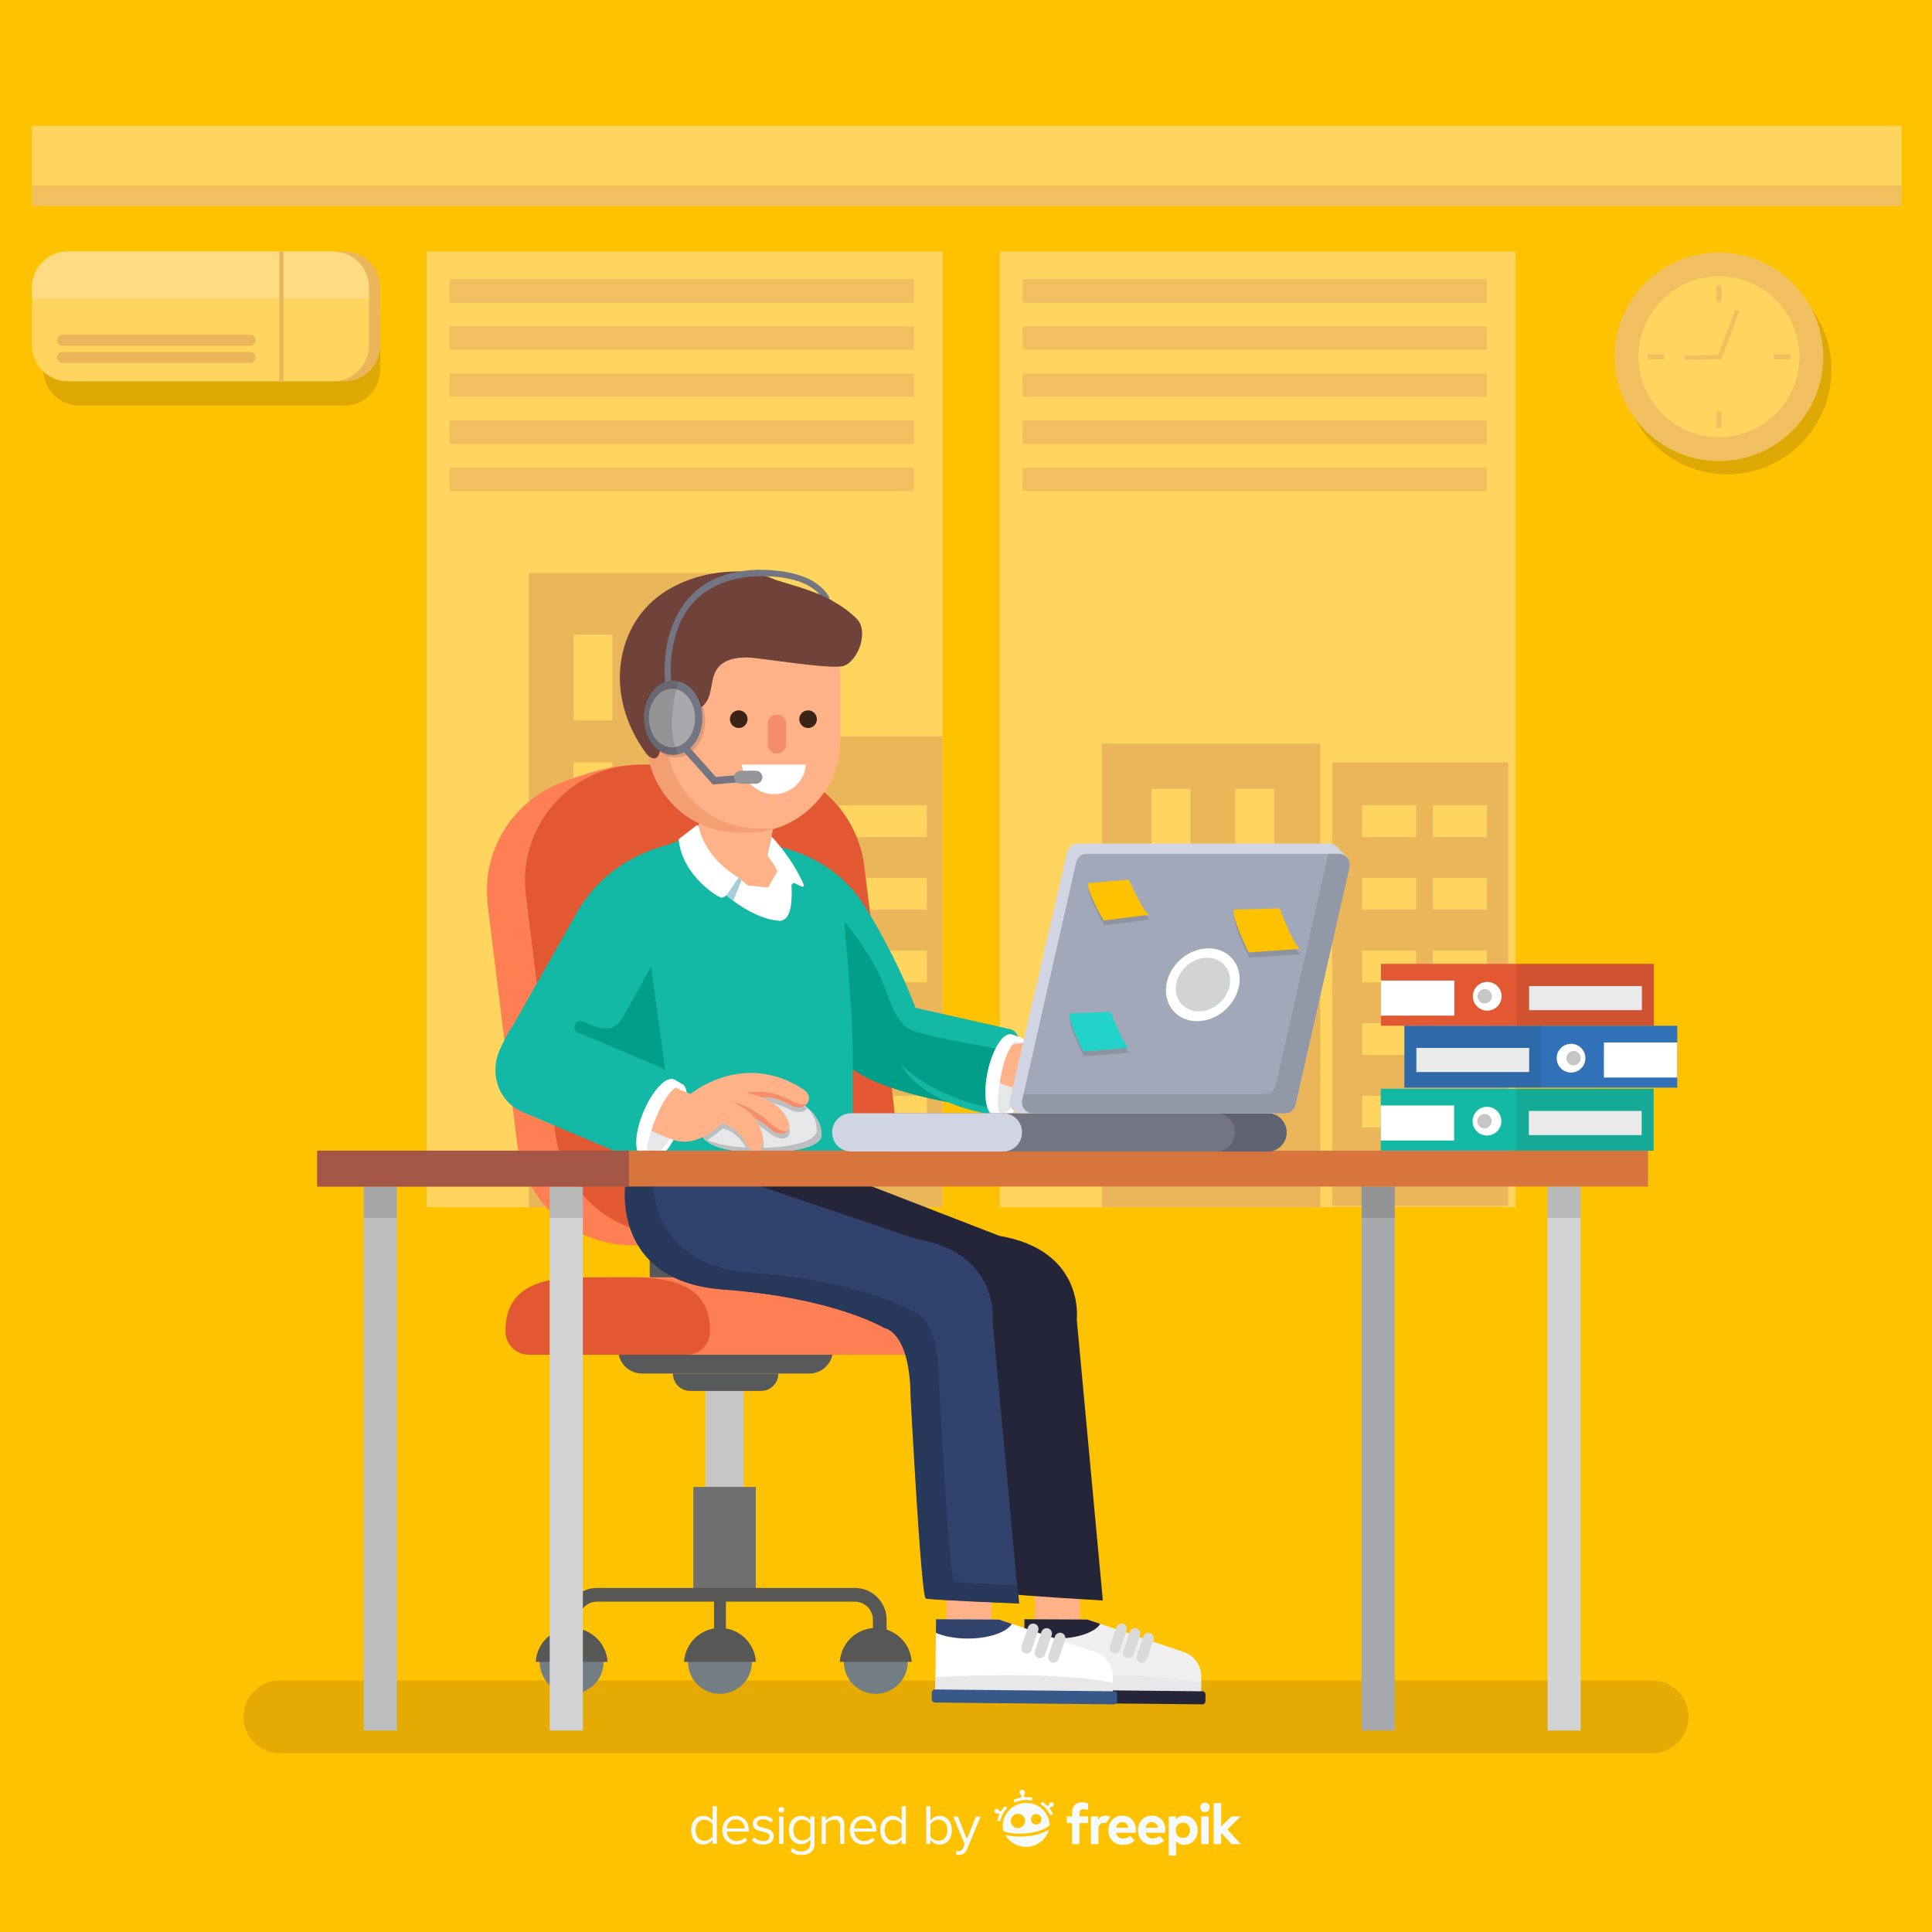 <?xml version="1.0" encoding="utf-8"?>
<!-- Generator: Adobe Illustrator 27.5.0, SVG Export Plug-In . SVG Version: 6.00 Build 0)  -->
<svg version="1.1" xmlns="http://www.w3.org/2000/svg" xmlns:xlink="http://www.w3.org/1999/xlink" x="0px" y="0px"
	 viewBox="0 0 500 500" style="enable-background:new 0 0 500 500;" xml:space="preserve">
<g id="BACKGROUND">
	<rect style="fill:#FFC200;" width="500" height="500"/>
	<g>
		<g>
			<path style="opacity:0.15;fill-rule:evenodd;clip-rule:evenodd;fill:#231F20;" d="M446.995,122.763
				c14.87,0,26.997-12.127,26.997-26.997c0-14.869-12.127-26.997-26.997-26.997c-14.869,0-26.998,12.128-26.998,26.997
				C419.997,110.636,432.126,122.763,446.995,122.763z"/>
			<path style="fill-rule:evenodd;clip-rule:evenodd;fill:#EFBF60;" d="M444.864,119.33c14.869,0,26.996-12.127,26.996-26.997
				c0-14.869-12.127-26.997-26.996-26.997c-14.87,0-26.998,12.128-26.998,26.997C417.866,107.203,429.994,119.33,444.864,119.33z"/>
			<path style="fill-rule:evenodd;clip-rule:evenodd;fill:#FFD55F;" d="M444.864,113.15c11.464,0,20.815-9.351,20.815-20.816
				c0-11.464-9.351-20.816-20.815-20.816c-11.465,0-20.816,9.351-20.816,20.816C424.048,103.799,433.399,113.15,444.864,113.15z"/>
			<g>
				<rect x="444.208" y="73.841" style="fill-rule:evenodd;clip-rule:evenodd;fill:#EFBF60;" width="1.311" height="4.337"/>
				<rect x="444.208" y="106.488" style="fill-rule:evenodd;clip-rule:evenodd;fill:#EFBF60;" width="1.311" height="4.337"/>
			</g>
			<g>
				<rect x="459.019" y="91.679" style="fill-rule:evenodd;clip-rule:evenodd;fill:#EFBF60;" width="4.337" height="1.311"/>
				<rect x="426.371" y="91.679" style="fill-rule:evenodd;clip-rule:evenodd;fill:#EFBF60;" width="4.337" height="1.311"/>
			</g>
			
				<rect x="440.87" y="85.961" transform="matrix(0.35 -0.937 0.937 0.35 209.713 475.251)" style="fill-rule:evenodd;clip-rule:evenodd;fill:#EFBF60;" width="12.825" height="1.127"/>
			
				<rect x="435.818" y="91.746" transform="matrix(1 -0.023 0.023 1 -2.037 10.323)" style="fill-rule:evenodd;clip-rule:evenodd;fill:#EFBF60;" width="9.689" height="1.125"/>
		</g>
		<rect x="8.271" y="32.528" style="fill-rule:evenodd;clip-rule:evenodd;fill:#FFD55F;" width="483.872" height="15.563"/>
		<rect x="8.271" y="48.09" style="fill-rule:evenodd;clip-rule:evenodd;fill:#EFBF60;" width="483.872" height="5.252"/>
		<g>
			<path style="opacity:0.15;fill-rule:evenodd;clip-rule:evenodd;fill:#231F20;" d="M89.131,71.38H20.518
				c-5.111,0-9.292,4.181-9.292,9.291V95.68c0,5.111,4.181,9.291,9.292,9.291h68.612c5.111,0,9.291-4.18,9.291-9.291V80.671
				C98.422,75.561,94.242,71.38,89.131,71.38z"/>
			<path style="fill-rule:evenodd;clip-rule:evenodd;fill:#EAB659;" d="M89.131,65.084H20.518c-5.111,0-9.292,4.18-9.292,9.291
				v15.009c0,5.111,4.181,9.291,9.292,9.291h68.612c5.111,0,9.291-4.18,9.291-9.291V74.376
				C98.422,69.265,94.242,65.084,89.131,65.084z"/>
			<path style="fill-rule:evenodd;clip-rule:evenodd;fill:#FFD55F;" d="M86.174,65.084H17.562c-5.111,0-9.291,4.18-9.291,9.291
				v15.009c0,5.111,4.18,9.291,9.291,9.291h68.613c5.111,0,9.291-4.18,9.291-9.291V74.376
				C95.466,69.265,91.286,65.084,86.174,65.084z"/>
			<path style="fill-rule:evenodd;clip-rule:evenodd;fill:#FFDC83;" d="M86.174,65.084H17.562c-5.111,0-9.291,4.18-9.291,9.291
				v2.847h87.195v-2.847C95.466,69.265,91.286,65.084,86.174,65.084z"/>
			<rect x="72.288" y="65.084" style="fill-rule:evenodd;clip-rule:evenodd;fill:#EAB659;" width="1.07" height="33.591"/>
			<path style="fill-rule:evenodd;clip-rule:evenodd;fill:#EAB659;" d="M64.719,91.082H16.173c-0.786,0-1.428,0.643-1.428,1.427l0,0
				c0,0.786,0.643,1.429,1.428,1.429h48.546c0.785,0,1.427-0.643,1.427-1.429l0,0C66.146,91.725,65.504,91.082,64.719,91.082
				L64.719,91.082z M64.719,86.62H16.173c-0.786,0-1.428,0.642-1.428,1.427l0,0c0,0.786,0.643,1.428,1.428,1.428h48.546
				c0.785,0,1.427-0.642,1.427-1.428l0,0C66.146,87.262,65.504,86.62,64.719,86.62z"/>
		</g>
		<rect x="110.43" y="65.084" style="fill-rule:evenodd;clip-rule:evenodd;fill:#FFD55F;" width="133.485" height="247.327"/>
		<rect x="116.344" y="72.254" style="fill-rule:evenodd;clip-rule:evenodd;fill:#EFBF60;" width="120.168" height="6.084"/>
		<rect x="116.344" y="84.448" style="fill-rule:evenodd;clip-rule:evenodd;fill:#EFBF60;" width="120.168" height="6.084"/>
		<rect x="116.344" y="96.643" style="fill-rule:evenodd;clip-rule:evenodd;fill:#EFBF60;" width="120.168" height="6.084"/>
		<rect x="116.344" y="108.838" style="fill-rule:evenodd;clip-rule:evenodd;fill:#EFBF60;" width="120.168" height="6.084"/>
		<rect x="116.344" y="121.032" style="fill-rule:evenodd;clip-rule:evenodd;fill:#EFBF60;" width="120.168" height="6.084"/>
		<rect x="136.856" y="148.322" style="fill-rule:evenodd;clip-rule:evenodd;fill:#EAB659;" width="56.517" height="164.089"/>
		<rect x="196.454" y="190.59" style="fill-rule:evenodd;clip-rule:evenodd;fill:#EAB659;" width="47.461" height="121.821"/>
		<rect x="148.431" y="164.212" style="fill-rule:evenodd;clip-rule:evenodd;fill:#FFD55F;" width="10.066" height="22.23"/>
		<rect x="170.147" y="164.212" style="fill-rule:evenodd;clip-rule:evenodd;fill:#FFD55F;" width="10.066" height="22.23"/>
		<rect x="148.431" y="197.297" style="fill-rule:evenodd;clip-rule:evenodd;fill:#FFD55F;" width="10.066" height="22.23"/>
		<rect x="170.147" y="197.297" style="fill-rule:evenodd;clip-rule:evenodd;fill:#FFD55F;" width="10.066" height="22.23"/>
		<rect x="148.431" y="230.367" style="fill-rule:evenodd;clip-rule:evenodd;fill:#FFD55F;" width="10.066" height="22.23"/>
		<rect x="170.147" y="230.367" style="fill-rule:evenodd;clip-rule:evenodd;fill:#FFD55F;" width="10.066" height="22.23"/>
		<rect x="148.431" y="263.436" style="fill-rule:evenodd;clip-rule:evenodd;fill:#FFD55F;" width="10.066" height="22.23"/>
		<rect x="170.147" y="263.436" style="fill-rule:evenodd;clip-rule:evenodd;fill:#FFD55F;" width="10.066" height="22.23"/>
		<rect x="204.216" y="208.412" style="fill-rule:evenodd;clip-rule:evenodd;fill:#FFD55F;" width="35.652" height="8.229"/>
		<rect x="204.216" y="227.206" style="fill-rule:evenodd;clip-rule:evenodd;fill:#FFD55F;" width="35.652" height="8.229"/>
		<rect x="204.216" y="246" style="fill-rule:evenodd;clip-rule:evenodd;fill:#FFD55F;" width="35.652" height="8.229"/>
		<rect x="204.216" y="264.793" style="fill-rule:evenodd;clip-rule:evenodd;fill:#FFD55F;" width="35.652" height="8.229"/>
		<rect x="204.216" y="283.587" style="fill-rule:evenodd;clip-rule:evenodd;fill:#FFD55F;" width="35.652" height="8.229"/>
		<rect x="258.747" y="65.084" style="fill-rule:evenodd;clip-rule:evenodd;fill:#FFD55F;" width="133.485" height="247.327"/>
		<rect x="264.661" y="72.254" style="fill-rule:evenodd;clip-rule:evenodd;fill:#EFBF60;" width="120.168" height="6.084"/>
		<rect x="264.661" y="84.448" style="fill-rule:evenodd;clip-rule:evenodd;fill:#EFBF60;" width="120.168" height="6.084"/>
		<rect x="264.661" y="96.643" style="fill-rule:evenodd;clip-rule:evenodd;fill:#EFBF60;" width="120.168" height="6.084"/>
		<rect x="264.661" y="108.838" style="fill-rule:evenodd;clip-rule:evenodd;fill:#EFBF60;" width="120.168" height="6.084"/>
		<rect x="264.661" y="121.032" style="fill-rule:evenodd;clip-rule:evenodd;fill:#EFBF60;" width="120.168" height="6.084"/>
		<rect x="285.172" y="192.445" style="fill-rule:evenodd;clip-rule:evenodd;fill:#EAB659;" width="56.517" height="119.966"/>
		<rect x="344.771" y="197.297" style="fill-rule:evenodd;clip-rule:evenodd;fill:#EAB659;" width="45.54" height="114.799"/>
		<rect x="296.747" y="164.212" style="fill-rule:evenodd;clip-rule:evenodd;fill:#FFD55F;" width="10.066" height="22.23"/>
		<rect x="318.463" y="164.212" style="fill-rule:evenodd;clip-rule:evenodd;fill:#FFD55F;" width="10.066" height="22.23"/>
		<rect x="298.006" y="204.168" style="fill-rule:evenodd;clip-rule:evenodd;fill:#FFD55F;" width="10.066" height="22.23"/>
		<rect x="319.722" y="204.168" style="fill-rule:evenodd;clip-rule:evenodd;fill:#FFD55F;" width="10.066" height="22.23"/>
		<rect x="298.006" y="237.238" style="fill-rule:evenodd;clip-rule:evenodd;fill:#FFD55F;" width="10.066" height="22.23"/>
		<rect x="319.722" y="237.238" style="fill-rule:evenodd;clip-rule:evenodd;fill:#FFD55F;" width="10.066" height="22.23"/>
		<rect x="298.006" y="270.307" style="fill-rule:evenodd;clip-rule:evenodd;fill:#FFD55F;" width="10.066" height="22.23"/>
		<rect x="319.722" y="270.307" style="fill-rule:evenodd;clip-rule:evenodd;fill:#FFD55F;" width="10.066" height="22.23"/>
		<rect x="352.532" y="208.412" style="fill-rule:evenodd;clip-rule:evenodd;fill:#FFD55F;" width="14.005" height="8.229"/>
		<rect x="352.532" y="227.206" style="fill-rule:evenodd;clip-rule:evenodd;fill:#FFD55F;" width="14.005" height="8.229"/>
		<rect x="352.532" y="246" style="fill-rule:evenodd;clip-rule:evenodd;fill:#FFD55F;" width="14.005" height="8.229"/>
		<rect x="352.532" y="264.793" style="fill-rule:evenodd;clip-rule:evenodd;fill:#FFD55F;" width="14.005" height="8.229"/>
		<rect x="352.532" y="283.587" style="fill-rule:evenodd;clip-rule:evenodd;fill:#FFD55F;" width="14.005" height="8.229"/>
		<rect x="370.824" y="208.412" style="fill-rule:evenodd;clip-rule:evenodd;fill:#FFD55F;" width="14.005" height="8.229"/>
		<rect x="370.824" y="227.206" style="fill-rule:evenodd;clip-rule:evenodd;fill:#FFD55F;" width="14.005" height="8.229"/>
		<rect x="370.824" y="246" style="fill-rule:evenodd;clip-rule:evenodd;fill:#FFD55F;" width="14.005" height="8.229"/>
		<rect x="370.824" y="264.793" style="fill-rule:evenodd;clip-rule:evenodd;fill:#FFD55F;" width="14.005" height="8.229"/>
		<rect x="370.824" y="283.587" style="fill-rule:evenodd;clip-rule:evenodd;fill:#FFD55F;" width="14.005" height="8.229"/>
	</g>
</g>
<g id="OBJECT">
	<path style="fill:#E5AA03;" d="M427.577,453.75H72.423c-5.183,0-9.423-4.24-9.423-9.423l0,0c0-5.183,4.24-9.423,9.423-9.423
		h355.154c5.183,0,9.423,4.241,9.423,9.423l0,0C437,449.51,432.76,453.75,427.577,453.75z"/>
	<g>
		<path style="fill:#58595B;" d="M179.021,340.582L179.021,340.582c-5.981,0-10.875-4.894-10.875-10.875v-12.709
			c0-5.981,4.894-10.875,10.875-10.875l0,0c5.981,0,10.875,4.894,10.875,10.875v12.709
			C189.896,335.688,185.003,340.582,179.021,340.582z"/>
		<g>
			<rect x="182.558" y="357.65" style="fill:#C6C6C6;" width="9.921" height="35.641"/>
			<rect x="179.438" y="384.815" style="fill:#706F6F;" width="16.162" height="29.565"/>
			<g>
				<path style="fill:#575756;" d="M229.454,424.815h-3.548v-5.636c0-2.576-2.096-4.672-4.671-4.672h-66.736
					c-2.575,0-4.671,2.096-4.671,4.672v5.636h-3.548v-5.636c0-4.532,3.688-8.22,8.219-8.22h66.736c4.532,0,8.219,3.688,8.219,8.22
					V424.815z"/>
			</g>
			<g>
				<circle style="fill:#727E84;" cx="147.939" cy="430.087" r="8.273"/>
				<path style="fill:#575756;" d="M157.231,430.087c-0.286-4.89-4.33-8.771-9.292-8.771c-4.962,0-9.006,3.881-9.292,8.771H157.231z
					"/>
			</g>
			<g>
				<circle style="fill:#727E84;" cx="226.648" cy="430.087" r="8.273"/>
				<path style="fill:#575756;" d="M235.94,430.087c-0.286-4.89-4.33-8.771-9.292-8.771c-4.962,0-9.006,3.881-9.292,8.771H235.94z"
					/>
			</g>
			<g>
				<circle style="fill:#727E84;" cx="186.33" cy="430.087" r="8.273"/>
				<path style="fill:#575756;" d="M195.621,430.087c-0.286-4.89-4.33-8.771-9.292-8.771c-4.962,0-9.006,3.881-9.292,8.771H195.621z
					"/>
			</g>
			<rect x="184.792" y="412.409" style="fill:#575756;" width="3.074" height="12.406"/>
		</g>
		<path style="fill:#58595B;" d="M178.607,359.968l18.361,0c2.463,0,4.46-1.997,4.46-4.46v-0.045l-27.281,0v0.045
			C174.147,357.971,176.144,359.968,178.607,359.968z"/>
		<path style="fill:#58595B;" d="M166.114,355.463l43.347,0c3.373,0,6.107-2.734,6.107-6.108v-0.062h-55.562v0.062
			C160.006,352.729,162.741,355.463,166.114,355.463z"/>
		<path style="fill:#FF7F55;" d="M144.634,350.6l117.855,0c3.306,0,5.987-2.68,5.987-5.987v-0.268
			c0-11.333-9.187-13.782-20.52-13.782l-88.788,0c-11.333,0-20.52,2.449-20.52,13.782l19.591,0.268
			C158.238,347.92,141.327,350.6,144.634,350.6z"/>
		<path style="fill:#E25833;" d="M136.821,350.6h40.922c3.306,0,5.987-2.68,5.987-5.987v-0.268c0-11.333-9.187-13.782-20.52-13.782
			h-11.856c-11.333,0-20.52,2.449-20.52,13.782v0.268C130.834,347.92,133.515,350.6,136.821,350.6z"/>
		<g>
			<path style="fill:#FF7F55;" d="M221.416,288.567l-7.622-61.66c-1.86-15.047-14.644-26.348-29.806-26.348l-22.657-2.335
				c-3.931,0-12.976,3.085-16.395,4.443c-12.279,4.877-20.449,17.599-18.717,31.609l6.713,54.309"/>
			<path style="fill:#FF7F55;" d="M132.932,288.585l0.909,7.351c1.86,15.047,14.644,26.348,29.806,26.348h27.964
				c18.048,0,32.02-15.805,29.806-33.717"/>
			<path style="fill:#E25833;" d="M225.778,307.242c-0.546,0.749-1.126,1.473-1.738,2.171c-5.469,6.213-13.501,10.188-22.542,10.188
				h-27.965c-13.868,0-25.738-9.449-29.086-22.578c-0.316-1.228-0.555-2.487-0.714-3.771l-0.892-7.176l-6.738-54.483
				c-1.473-11.936,4.235-22.93,13.547-28.944c4.669-3.012,10.239-4.771,16.263-4.771h27.96c15.167,0,27.95,11.299,29.81,26.35
				l0.499,4.062l7.12,57.597c0.01,0.061,0.02,0.127,0.025,0.188C232.25,293.935,230.059,301.376,225.778,307.242z"/>
		</g>
	</g>
	<g>
		<g>
			<path style="fill:#FFB287;" d="M273.498,430.068L273.498,430.068c-3.198-0.032-5.788-2.675-5.755-5.873l0.13-12.856
				c0.032-3.198,2.675-5.788,5.873-5.755l0,0c3.198,0.032,5.788,2.675,5.755,5.873l-0.13,12.856
				C279.339,427.51,276.696,430.1,273.498,430.068z"/>
			<path style="fill:#EFEFEF;" d="M265.111,419.04l-0.2,19.801l45.917,0.463l0.054-5.386c0.029-2.888-1.804-5.467-4.541-6.389
				l-24.98-8.415L265.111,419.04z"/>
			<path style="fill:#DADADA;" d="M288.1,427.867L288.1,427.867c-0.724-0.247-1.115-1.042-0.868-1.766l1.7-4.986
				c0.247-0.724,1.042-1.115,1.766-0.868l0,0c0.724,0.247,1.115,1.042,0.868,1.766l-1.7,4.986
				C289.619,427.724,288.824,428.114,288.1,427.867z"/>
			<path style="fill:#DADADA;" d="M291.581,429.054L291.581,429.054c-0.724-0.247-1.115-1.042-0.868-1.766l1.7-4.986
				c0.247-0.724,1.042-1.115,1.766-0.868l0,0c0.724,0.247,1.115,1.042,0.868,1.766l-1.7,4.986
				C293.1,428.91,292.305,429.301,291.581,429.054z"/>
			<path style="fill:#DADADA;" d="M295.061,430.241L295.061,430.241c-0.724-0.247-1.115-1.042-0.868-1.766l1.7-4.986
				c0.247-0.724,1.042-1.115,1.766-0.868l0,0c0.724,0.247,1.115,1.042,0.868,1.766l-1.7,4.986
				C296.58,430.098,295.785,430.488,295.061,430.241z"/>
			<path style="fill:#E8E8E8;" d="M310.866,435.469l-0.043,3.84l-45.922-0.466l0.054-4.806
				C277.561,433.375,298.184,432.93,310.866,435.469z"/>
			<path style="fill:#252539;" d="M311.14,441.083l-46.326-0.467c-0.448-0.004-0.811-0.375-0.806-0.823l0.018-1.75
				c0.005-0.448,0.375-0.811,0.823-0.806l46.326,0.467c0.448,0.005,0.811,0.375,0.806,0.823l-0.018,1.75
				C311.959,440.725,311.588,441.088,311.14,441.083z"/>
			<path style="fill:#252539;" d="M284.737,420.259c-1.356,2.191-5.945,3.797-11.391,3.797c-3.233,0-6.151-0.564-8.267-1.475
				l0.033-3.537l16.251,0.076L284.737,420.259z"/>
		</g>
		<g>
			<path style="fill:#FFB287;" d="M250.627,430.068L250.627,430.068c-3.198-0.032-5.788-2.675-5.756-5.873l0.13-12.856
				c0.032-3.198,2.675-5.788,5.873-5.755l0,0c3.198,0.032,5.788,2.675,5.755,5.873l-0.13,12.856
				C256.467,427.51,253.825,430.1,250.627,430.068z"/>
			<path style="fill:#FFFFFF;" d="M242.24,419.04l-0.2,19.801l45.917,0.463l0.054-5.386c0.029-2.888-1.804-5.467-4.541-6.389
				l-24.98-8.415L242.24,419.04z"/>
			<path style="fill:#DADADA;" d="M265.228,427.867L265.228,427.867c-0.724-0.247-1.115-1.042-0.868-1.766l1.7-4.986
				c0.247-0.724,1.042-1.115,1.766-0.868l0,0c0.724,0.247,1.115,1.042,0.868,1.766l-1.7,4.986
				C266.747,427.724,265.953,428.114,265.228,427.867z"/>
			<path style="fill:#DADADA;" d="M268.709,429.054L268.709,429.054c-0.724-0.247-1.115-1.042-0.868-1.766l1.7-4.986
				c0.247-0.724,1.042-1.115,1.766-0.868l0,0c0.724,0.247,1.115,1.042,0.868,1.766l-1.7,4.986
				C270.228,428.91,269.433,429.301,268.709,429.054z"/>
			<path style="fill:#DADADA;" d="M272.189,430.241L272.189,430.241c-0.724-0.247-1.115-1.042-0.868-1.766l1.7-4.986
				c0.247-0.724,1.042-1.115,1.766-0.868l0,0c0.724,0.247,1.115,1.042,0.868,1.766l-1.7,4.986
				C273.709,430.098,272.914,430.488,272.189,430.241z"/>
			<path style="fill:#E8E8E8;" d="M287.994,435.469l-0.043,3.84l-45.922-0.466l0.054-4.806
				C254.689,433.375,275.312,432.93,287.994,435.469z"/>
			<path style="fill:#375888;" d="M288.269,441.083l-46.326-0.467c-0.448-0.004-0.811-0.375-0.806-0.823l0.018-1.75
				c0.005-0.448,0.375-0.811,0.823-0.806l46.326,0.467c0.448,0.005,0.811,0.375,0.806,0.823l-0.018,1.75
				C289.087,440.725,288.717,441.088,288.269,441.083z"/>
			<path style="fill:#31436C;" d="M261.866,420.259c-1.356,2.191-5.945,3.797-11.391,3.797c-3.233,0-6.151-0.564-8.267-1.475
				l0.033-3.537l16.251,0.076L261.866,420.259z"/>
		</g>
		<path style="fill:#252539;" d="M202.734,321.316H179.52c-9.622,0-17.495-7.873-17.495-17.495v-12.968
			c0-9.622,7.873-17.495,17.495-17.495h23.214c9.622,0,17.495,7.873,17.495,17.495v12.968
			C220.229,313.443,212.357,321.316,202.734,321.316z"/>
		<path style="fill:#252539;" d="M183.582,305.673c0,0-3.752,25.147,25.215,27.281s41.724,9.956,41.724,9.956
			s6.748,0.736,6.893,17.787c0,0,2.806,51.406,3.999,51.792c1.193,0.386,24.001,1.724,24.001,1.724l-6.748-72.732
			c0,0,2.228-17.864-20.012-21.641l-38.124-14.769L183.582,305.673z"/>
		<path style="fill:#13B9A4;" d="M195.388,217.804c2.267,1.024,18.965,1.209,28.775,17.278c9.81,16.069,13.706,28.374,13.706,28.374
			l-10.839,16.579c0,0-7.876-1.426-21.83-29.407l-8.462-30.838"/>
		<path style="fill:#019F8A;" d="M212.335,231.888c0,0,16.415,15.355,18.121,29.705c0.212,1.786,0.551,2.836,1.433,4.404
			c6.992,12.433,25.341,4.244,25.341,4.244l-1.194,16.478c0,0-18.176-1.428-31.319-7.606c-13.143-6.177-12.328-19.766-14.125-27.796
			C208.794,243.287,212.335,231.888,212.335,231.888z"/>
		<path style="fill:#13B9A4;" d="M220.707,273.739v31.338l-58.96,1.178l0.04-7.317l0.02-4.147l-0.086-1.047l-1.861-22.231
			l-0.506-6.013l-2.043-24.446c0-6.089,4.253-13.381,9.654-18.281c1.997-1.81,4.147-3.292,6.301-4.268
			c1.8-0.819,3.605-1.279,5.32-1.279l0.794,0.081l9.391,0.976l1.33,0.137l10.21,1.062c5.249,1.077,17.386,7.763,18.155,17.462
			l0.293,5.624c0,0,0.509,3.628,0.973,10.946C220.395,263.932,220.56,263.436,220.707,273.739z"/>
		<path style="fill:#13B9A4;" d="M262.948,281.446c-1.502,5.178-3.711,7.593-6.502,6.961c0,0-26.542-3.556-25.225-22.091
			c0.105-1.48-0.566-2.948,0.197-4.228c0.784-1.31,0.329-2.447,3.479-1.734l26.564,6.003
			C264.966,267.15,264.84,274.943,262.948,281.446z"/>
		<path style="fill:#019F8A;" d="M262.948,277.808c-1.502,5.178-4.121,9.543-6.913,8.91c0,0-31.055-5.837-28.695-27.582
			c0,0,1.136-5.024,1.884-2.885c2.75,7.87,4.52,9.872,8.523,10.967c5.74,1.571,10.114,2.276,19.006,4.004
			C260.1,271.872,262.7,275.881,262.948,277.808z"/>
		<path style="fill:#FFFFFF;" d="M257.924,277.663c-1.32,5.777-0.699,11.021,1.386,11.712c2.085,0.691,4.845-3.433,6.165-9.21
			c1.32-5.778,0.7-11.021-1.385-11.712C262.004,267.761,259.244,271.885,257.924,277.663z"/>
		<path style="fill:#E6E7E8;" d="M257.9,277.727c-1.156,5.062-0.613,9.656,1.214,10.261c1.827,0.605,4.245-3.007,5.401-8.069
			c1.156-5.062,0.613-9.656-1.214-10.262C261.474,269.053,259.056,272.665,257.9,277.727z"/>
		<path style="fill:#F58D6C;" d="M261.193,274.778c0,0-0.458,6.056,6.388,3.238c4.203,1.116,5.571,1.698,10.255-0.576
			c4.627,0.615,8.964,2.089,9.864,3.79c1.641,3.1,4.982,0.906,3.749-1.648c-1.233-2.554-4.076-6.471-14.067-7.733
			C267.391,270.586,261.193,274.778,261.193,274.778z"/>
		<path style="fill:#FFB287;" d="M289.134,271.6c-2.378-2.139-5.48-2.471-8.609-1.927c-0.803-0.662-2.696-1.396-3.825-1.57
			c-1.752-0.27-8.158,1.205-8.158,1.205s-7.827,0.96-9.403,1.904c-1.576,0.943-2.397,2.782-2.156,6.314
			c0.329,4.815,8.358,2.741,12.304,7.951c3.946,5.21,7.723-1.717,2.022-6.796c-4.45-3.964,2.698-4.575,4.178-5.103
			c0.168-0.06,3.369,1.325,5.145,3.714c3.147,4.232,5.858,3.082,6.432,1.833c0.605-1.317,0.016-2.429-1.208-4.062
			c0.816,0.401,1.42,0.946,1.742,1.572C289.361,280.062,296.644,278.356,289.134,271.6z"/>
		<path style="fill:#F49656;" d="M280.525,269.673c0,0,0.143,0.095,0.385,0.273c0.238,0.182,0.589,0.43,0.984,0.759
			c0.397,0.327,0.861,0.708,1.338,1.14c0.479,0.429,0.971,0.909,1.453,1.399c0.472,0.5,0.937,1.008,1.337,1.516
			c0.201,0.253,0.394,0.499,0.556,0.749c0.168,0.245,0.327,0.475,0.452,0.704c0.134,0.222,0.251,0.429,0.326,0.629
			c0.077,0.197,0.171,0.355,0.199,0.507c0.073,0.292,0.115,0.459,0.115,0.459s-0.067-0.157-0.185-0.432
			c-0.044-0.141-0.159-0.288-0.257-0.468c-0.097-0.181-0.238-0.368-0.382-0.577c-0.283-0.42-0.672-0.872-1.086-1.353
			c-0.2-0.246-0.437-0.478-0.656-0.729c-0.223-0.249-0.464-0.489-0.697-0.737c-0.471-0.491-0.954-0.971-1.408-1.421
			c-0.457-0.448-0.883-0.866-1.249-1.224C281.015,270.151,280.525,269.673,280.525,269.673z"/>
		<path style="fill:#FFFFFF;" d="M261.862,267.714l0.94,0.311l0.556,0.184l0.703,0.364c-0.028,0.006,0.028-0.008,0,0
			c-1.914,0.536-3.936,4.324-4.925,9.316c-1.191,6.006-1.437,10.935,0.648,11.626l-2.701-0.879
			c-2.085-0.691-2.705-5.935-1.385-11.712C257.016,271.147,259.777,267.023,261.862,267.714z"/>
		<path style="fill:#019F8A;" d="M172.665,280.657l-4.547-33.353l-13.214,43.114l6.889,5.544c1.929,0.82,3.965,1.056,5.924,0.794
			l1.638,0.907c0.025,0.016,0.046,0.04,0.072,0.054c0.058,0.033,0.118,0.061,0.179,0.085l0.259,0.143L172.665,280.657z"/>
		<path style="fill:#13B9A4;" d="M191.341,216.721l-1.598,0.971l-0.971,0.592l-7.09,4.319c1.8,0.88,0.228,2.604-1.826,4.561
			c-1.658,1.578-4.052,9.849-4.816,11.412l-16.267,29.162l-1.735,2.577l2.822,1.199l10.033,4.263
			c5.942,2.523,8.627,9.588,5.998,15.778l-0.096,0.228c-2.407,5.669-8.44,8.642-14.008,7.156c-0.506-0.132-1.011-0.303-1.512-0.516
			l-25.068-10.65c-5.942-2.523-8.622-9.583-5.993-15.778l0.096-0.222c0.597-1.406,2.523-5.431,3.504-6.478l16.683-29.462
			c3.312-5.593,7.525-9.593,12.101-12.43c3.737-2.326,7.722-3.874,11.667-4.895c2.063-0.531,4.116-0.92,6.114-1.199
			c3.53-0.49,6.893-0.632,9.871-0.617C189.975,216.691,190.668,216.706,191.341,216.721z"/>
		<path style="fill:#FFFFFF;" d="M168.776,288.417c-2.393,5.422-2.78,10.688-0.864,11.762c1.916,1.074,5.409-2.45,7.802-7.872
			c2.393-5.422,2.78-10.688,0.864-11.762C174.662,279.471,171.169,282.995,168.776,288.417z"/>
		<path style="fill:#E6E7E8;" d="M168.74,288.476c-2.097,4.75-2.436,9.364-0.757,10.305c1.678,0.941,4.739-2.146,6.836-6.896
			c2.097-4.75,2.436-9.364,0.757-10.305C173.897,280.638,170.837,283.726,168.74,288.476z"/>
		<path style="fill:#E6E7E8;" d="M212.62,293.794c0,6.03-30.452,6.03-30.452,0c0-6.03,6.817-10.918,15.226-10.918
			C205.803,282.876,212.62,287.764,212.62,293.794z"/>
		<path style="fill:#BCBEC0;" d="M209.067,286.79c1.457,1.674,2.312,3.646,2.312,5.764c0,5.232-22.916,5.921-28.983,2.073
			c2.683,5.178,30.223,4.903,30.223-0.833C212.62,291.127,211.283,288.686,209.067,286.79z"/>
		<path style="fill:#BCBEC0;" d="M197.245,294.259c-0.467-1.35-1.019-2.49-1.628-3.457c1.222,0.729,2.59,1.654,4.097,2.83
			c2.946,2.3,6.625,0.599,3.459-3.956c-1.42-2.043-3.144-3.25-5.931-4.368c2.16-0.089,4.199,0.35,7.096,1.821
			c2.1,1.066,3.756,0.696,4.581-0.201c-2.792-2.471-7.055-4.051-11.834-4.051c-8.409,0-15.226,4.888-15.226,10.918
			c0,0.546,0.253,1.042,0.707,1.489c1.645-0.881,3.157-2.053,4.453-3.241c1.895,0.423,4.121,1.648,5.899,4.732
			c0.348,0.604,0.693,1.082,1.03,1.456c1.066,0.06,2.152,0.089,3.238,0.087C197.69,297.369,197.794,295.847,197.245,294.259z"/>
		<path style="fill:#FFB287;" d="M208.002,281.987c-15.668-10.322-29.289,1.141-29.289,1.141l-6.048-2.471
			c-5.868,1.829-5.636,11.156-5.636,11.156s1.994,1.264,7.169,3.153c4.719,1.723,9.406-1.2,12.698-4.219
			c1.895,0.423,4.121,1.648,5.899,4.732c2.947,5.112,5.715,1.499,4.329-2.515c-0.467-1.35-1.019-2.49-1.628-3.457
			c1.222,0.729,2.59,1.653,4.097,2.83c2.946,2.3,6.625,0.599,3.458-3.956c-1.42-2.043-3.144-3.25-5.93-4.368
			c2.16-0.089,4.199,0.35,7.096,1.821C208.612,288.066,211.073,284.01,208.002,281.987z"/>
		<path style="fill:#F58D6C;" d="M189.579,285.363c0,0,3.548,1.032,5.917,4.145c0,0,2.259,1.01,3.817,2.613
			c1.558,1.603,3.474,1.505,4.585,0.52c0,0-1.381,0.931-4.665-2.045C193.458,285.363,189.579,285.363,189.579,285.363z"/>
		<path style="fill:#F58D6C;" d="M193.127,282.876c0,0,2.306,0.38,3.994,1.138c0,0,2.884-0.548,6.215,1.35
			c3.331,1.898,4.334,1.288,5.618,0.313c-1.509,0.34-1.609,0.416-6.196-1.743C198.789,282.066,195.228,282.437,193.127,282.876z"/>
		<path style="fill:#FFFFFF;" d="M174.532,279.398l0.864,0.484l0.511,0.286l0.621,0.491c-0.029,0.001,0.029-0.002,0,0
			c-1.981,0.163-4.685,3.498-6.605,8.211c-2.31,5.671-3.488,10.463-1.572,11.537l-2.485-1.376c-1.916-1.074-1.529-6.34,0.864-11.762
			C169.123,281.848,172.616,278.323,174.532,279.398z"/>
		<path style="fill:#019F8A;" d="M149.587,267.233l7.598,3.145l4.792-1.46c0,0,0.801-8.26-0.758-5.647
			c-1.559,2.613-3.54,3.666-7.509,2.292l-2.868-1.217c-0.768-0.341-1.668-0.011-2.034,0.746l-0.014,0.029
			C148.406,265.922,148.768,266.885,149.587,267.233z"/>
		<path style="fill:#019F8A;" d="M157.185,270.378l11.188,4.753l-0.066-0.047c-3.583-1.759-5.388-6.484-4.798-12.589l5.042-12.371
			L157.185,270.378z"/>
		<path style="fill:#FFB287;" d="M182.41,206.932l-2.83,11.776c0,0,21.738,23.301,22.994,18.182
			c2.219-9.042,0.856-13.267-3.995-15.38l1.86-8.671L182.41,206.932z"/>
		<path style="fill:#FFFFFF;" d="M202.112,238.244c-0.986,0.223-6.175-0.455-12.354-5.128c-0.577-0.435-1.158-0.905-1.75-1.411
			c-0.01-0.01-0.02-0.015-0.03-0.025c-0.268,0.253-0.758,0.632-1.229,0.647c-0.703,0.02-10.053-5.436-11.11-14.959
			c-0.015-0.121,0.045-0.243,0.147-0.308l4.506-3.459c0.187-0.121,0.43-0.02,0.48,0.197c0.379,1.598,1.795,8.142,10.347,13.325
			c0.005,0.005,0.01,0.01,0.015,0.01c0.248,0.212,0.516,0.44,0.799,0.678c1.988,1.669,4.653,3.919,6.402,5.396l4.046,4.536
			C202.527,237.961,202.37,238.189,202.112,238.244z"/>
		<path style="fill:#FFFFFF;" d="M201.682,238.3c0,0,1.082-2.436,0.886-6.398c-0.33-6.683-3.14-9.2-3.958-10.467l1.062-4.94
			c0,0,5.176,5.244,8.372,12.513c0.136,0.309-0.279,0.595-0.58,0.442l-1.691-0.815c-0.444-0.214-0.955,0.122-0.933,0.615
			C204.953,231.725,205.207,238.319,201.682,238.3z"/>
		<path style="fill:#A7CED8;" d="M191.948,227.776l-0.015,0.035l-2.174,5.305c-0.577-0.435-1.158-0.905-1.75-1.411
			c0-0.01,0-0.025,0.005-0.041l3.12-4.531l0.02-0.03C191.401,227.316,191.669,227.538,191.948,227.776z"/>
		<path style="fill:#31436C;" d="M161.817,306.385c0,0-3.752,25.148,25.215,27.281s41.723,9.956,41.723,9.956
			s6.748,0.736,6.893,17.787c0,0,2.716,51.846,3.909,52.233c1.193,0.386,24.091,1.283,24.091,1.283l-6.748-72.732
			c0,0,2.228-17.864-20.012-21.641l-43.771-14.769L161.817,306.385z"/>
		<path style="fill:#27385B;" d="M246.887,409.342c-1.193-0.386-3.909-52.233-3.909-52.233c-0.145-17.051-6.893-17.787-6.893-17.787
			s-12.756-7.823-41.723-9.956c-21.465-1.581-24.96-15.791-25.333-23.05l-7.099,0.137c0,0-3.752,25.147,25.215,27.281
			c28.967,2.134,41.723,9.956,41.723,9.956s6.748,0.736,6.893,17.787c0,0,2.716,51.846,3.909,52.233
			c1.193,0.387,24.091,1.284,24.091,1.284l-0.435-4.687C256.549,410.01,247.62,409.58,246.887,409.342z"/>
		<path style="fill:#FFFFFF;" d="M193.522,229.163l5.251,0.537l2.398-4.134l2.729,0.868l-0.207,8.351l-0.951,2.439l-1.53,0.579
			c0,0-4.093-2.315-4.176-2.481C196.953,235.157,193.522,229.163,193.522,229.163z"/>
		<path style="fill:#FFB287;" d="M193.654,215.478h-2.336c-13.07,0-23.764-10.694-23.764-23.764v-16.606
			c0-13.07,10.694-23.764,23.764-23.764h2.336c13.07,0,23.764,10.694,23.764,23.764v16.606
			C217.418,204.784,206.724,215.478,193.654,215.478z"/>
		<path style="fill:#F49E73;" d="M198.63,214.412h-2.336c-13.07,0-23.764-10.694-23.764-23.764v-16.606
			c0-10.506,6.912-19.472,16.412-22.587c-12.021,1.147-21.506,11.345-21.506,23.654v16.606c0,13.07,10.694,23.764,23.764,23.764
			h2.336c2.564,0,5.034-0.417,7.352-1.177C200.144,214.372,199.391,214.412,198.63,214.412z"/>
		<path style="fill:#FFFFFF;" d="M192.035,197.879c0.337,4.279,3.908,7.647,8.273,7.647s7.936-3.369,8.273-7.647H192.035z"/>
		<path style="fill:#F58D6C;" d="M201.079,195.021L201.079,195.021c-1.303,0-2.37-1.066-2.37-2.37v-5.371
			c0-1.303,1.066-2.369,2.37-2.369l0,0c1.303,0,2.369,1.066,2.369,2.369v5.371C203.448,193.955,202.382,195.021,201.079,195.021z"/>
		<path style="fill:#3A2416;" d="M193.463,186.126c0,1.26-1.021,2.281-2.281,2.281c-1.26,0-2.281-1.021-2.281-2.281
			c0-1.26,1.021-2.281,2.281-2.281C192.442,183.845,193.463,184.866,193.463,186.126z"/>
		<path style="fill:#3A2416;" d="M211.412,186.126c0,1.26-1.021,2.281-2.281,2.281c-1.259,0-2.281-1.021-2.281-2.281
			c0-1.26,1.021-2.281,2.281-2.281C210.391,183.845,211.412,184.866,211.412,186.126z"/>
		<path style="fill:#6F433A;" d="M177.968,183.242c-0.431-1.511-2.353-2.023-3.732-1.893c-1.738,0.163-3.059,1.526-3.532,3.168
			c-0.495,1.721-0.203,3.557,0.051,5.33c0.255,1.773,0.458,3.639-0.194,5.307c-0.14,0.359-0.332,0.719-0.653,0.933
			c-0.946,0.633-2.131-0.349-2.803-1.267c-3.979-5.436-6.498-12.015-6.679-18.749c-0.181-6.734,2.067-13.59,6.565-18.606
			c5.055-5.636,12.581-8.63,20.114-9.387c4.253-0.427,8.679-0.175,12.58,1.573c3.901,1.747,14.613,3.171,22.048,10.494
			c3.046,2.999,0.673,10.56-3.289,12.165c-2.766,1.12-21.812-2.065-24.795-2.149c-2.983-0.083-6.362,0.486-8.057,2.943
			c-1.989,2.882-0.933,7.041-3.628,9.555C180.949,183.604,179.173,184.165,177.968,183.242"/>
		<g>
			<path style="fill:#737582;" d="M173.755,176.244c-0.542-4.49,0.187-9.816,1.883-14.153c3.675-9.399,12.746-13.241,22.41-12.973
				c5.114,0.142,12.001,1.192,14.955,5.885c0.556,0.883,2.013,0.141,1.451-0.752c-3.001-4.768-9.202-6.213-14.467-6.66
				c-4.823-0.41-9.881,0.067-14.377,1.924c-8.424,3.48-12.623,11.8-13.447,20.496c-0.206,2.173-0.266,4.413-0.003,6.587
				C172.285,177.64,173.88,177.282,173.755,176.244L173.755,176.244z"/>
		</g>
		<g>
			<ellipse style="opacity:0.15;fill:#231F20;" cx="174.907" cy="186.475" rx="7.569" ry="9.598"/>
			<ellipse style="fill:#737582;" cx="174.213" cy="185.777" rx="7.569" ry="9.598"/>
			<path style="fill:#A7A9AC;" d="M179.89,185.832c0,4.19-2.678,7.586-5.982,7.586c-3.304,0-5.982-3.397-5.982-7.586
				s2.678-7.586,5.982-7.586C177.211,178.246,179.89,181.642,179.89,185.832z"/>
			<path style="opacity:0.15;fill:#231F20;" d="M175.644,176.355c-0.464-0.113-0.942-0.177-1.432-0.177
				c-4.18,0-7.569,4.297-7.569,9.598c0,5.301,3.389,9.598,7.569,9.598c0.401,0,0.792-0.051,1.177-0.128
				C172.607,188.674,174.36,180.576,175.644,176.355z"/>
		</g>
		<path style="fill:#6F433A;" d="M211.291,153.542c0,0,3.6,1.495,4.061,1.925c0.461,0.429,0,1.721,0,1.721l-5.497-0.479
			L211.291,153.542z"/>
		<path style="fill:#737582;" d="M185.544,202.795L185.544,202.795c-0.386,0.344-0.983,0.31-1.328-0.076l-7.523-8.429
			c-0.344-0.386-0.31-0.983,0.076-1.328l0,0c0.386-0.344,0.983-0.31,1.328,0.076l7.523,8.429
			C185.964,201.853,185.93,202.451,185.544,202.795z"/>
		<path style="fill:#737582;" d="M193.518,201.304L193.518,201.304c0.045,0.515-0.34,0.973-0.856,1.018l-7.7,0.669
			c-0.515,0.045-0.973-0.34-1.018-0.855l0,0c-0.045-0.515,0.34-0.973,0.856-1.018l7.7-0.669
			C193.015,200.404,193.474,200.789,193.518,201.304z"/>
		<path style="fill:#939598;" d="M195.625,202.833h-3.96c-0.928,0-1.688-0.759-1.688-1.688l0,0c0-0.928,0.759-1.688,1.688-1.688
			h3.96c0.928,0,1.688,0.759,1.688,1.688l0,0C197.313,202.074,196.553,202.833,195.625,202.833z"/>
	</g>
	<rect x="400.504" y="307.076" style="fill:#D1D3D4;" width="8.585" height="140.789"/>
	<rect x="400.504" y="307.076" style="opacity:0.15;fill:#231F20;" width="8.585" height="8.127"/>
	<rect x="352.371" y="307.078" style="fill:#A7A9AC;" width="8.587" height="140.786"/>
	<rect x="352.373" y="307.076" style="opacity:0.15;fill:#231F20;" width="8.585" height="8.127"/>
	<rect x="142.261" y="307.076" style="fill:#D1D3D4;" width="8.585" height="140.789"/>
	<rect x="142.261" y="307.076" style="opacity:0.15;fill:#231F20;" width="8.585" height="8.127"/>
	<rect x="94.129" y="307.076" style="fill:#BCBEC0;" width="8.585" height="140.788"/>
	<rect x="94.129" y="307.076" style="opacity:0.15;fill:#231F20;" width="8.585" height="8.127"/>
	<rect x="82.097" y="297.788" style="fill:#D8743D;" width="344.414" height="9.288"/>
	<rect x="82.097" y="297.788" style="fill:#A55747;" width="80.669" height="9.288"/>
	<g>
		<g>
			<path style="fill:#737582;" d="M332.958,293.112c0,2.706-2.194,4.9-4.9,4.9h-96.829c-2.706,0-4.9-2.194-4.9-4.9v-0.099
				c0-2.706,2.194-4.9,4.9-4.9h96.829c2.706,0,4.9,2.194,4.9,4.9V293.112z"/>
			<path style="fill:#5F6270;" d="M328.058,288.113h-13.349c2.706,0,4.9,2.194,4.9,4.9v0.099c0,2.706-2.194,4.9-4.9,4.9h13.349
				c2.706,0,4.9-2.194,4.9-4.9v-0.099C332.958,290.307,330.764,288.113,328.058,288.113z"/>
			<path style="fill:#D1D4E2;" d="M264.496,293.112c0,2.706-2.194,4.9-4.9,4.9h-39.328c-2.706,0-4.9-2.194-4.9-4.9v-0.099
				c0-2.706,2.194-4.9,4.9-4.9h39.328c2.706,0,4.9,2.194,4.9,4.9V293.112z"/>
			<path style="fill:#D1D4E2;" d="M344.108,218.302h-65.117c-1.339,0-2.499,0.926-2.795,2.232l-14.834,64.078
				c-0.407,1.794,0.956,3.501,2.796,3.501h65.117c1.339,0,2.499-0.926,2.795-2.232l16.914-62.9c0.175-0.772-1.948-2.787-2.434-3.315
				C345.753,218.801,345.156,218.302,344.108,218.302z"/>
			<path style="fill:#A1A8BA;" d="M346.425,220.968l-65.117,0c-1.339,0-2.499,0.926-2.796,2.232l-13.945,61.411
				c-0.407,1.794,0.956,3.501,2.795,3.501h65.117c1.339,0,2.499-0.926,2.795-2.232l13.945-61.411
				C349.628,222.676,348.265,220.968,346.425,220.968z"/>
			<path style="fill:#9198A8;" d="M346.425,220.968h-2.656l-13.605,59.913c-0.296,1.305-1.457,2.232-2.795,2.232h-62.461
				l-0.34,1.499c-0.407,1.794,0.956,3.501,2.795,3.501h65.117c1.339,0,2.499-0.926,2.795-2.232l13.945-61.411
				C349.628,222.676,348.265,220.968,346.425,220.968z"/>
			
				<ellipse transform="matrix(0.734 -0.679 0.679 0.734 -90.241 279.215)" style="fill:#FFFFFF;" cx="311.323" cy="254.809" rx="10.187" ry="8.721"/>
			<path style="fill:#D1D3D4;" d="M318.266,254.809c-0.596,3.834-4.188,6.943-8.022,6.943c-3.834,0-6.459-3.108-5.863-6.943
				c0.596-3.834,4.188-6.943,8.022-6.943C316.237,247.866,318.862,250.974,318.266,254.809z"/>
		</g>
		<g>
			<path style="opacity:0.15;fill:#231F20;" d="M281.775,229.786l10.566-0.893c0,0,3.423,7.887,5.208,9.077l-11.756,1.488
				C285.793,239.458,281.478,232.018,281.775,229.786z"/>
			<path style="fill:#FFC200;" d="M281.589,228.558l10.566-0.893c0,0,3.423,7.887,5.208,9.077l-11.756,1.488
				C285.607,238.231,281.292,230.79,281.589,228.558z"/>
		</g>
		<g>
			<path style="opacity:0.15;fill:#231F20;" d="M319.424,236.797l11.869-0.33c0,0,3.328,9.034,5.249,10.478l-13.238,0.92
				C323.305,247.866,318.95,239.274,319.424,236.797z"/>
			<path style="fill:#FFC200;" d="M319.294,235.413l11.869-0.33c0,0,3.328,9.034,5.249,10.478l-13.238,0.92
				C323.174,246.482,318.82,237.89,319.294,235.413z"/>
		</g>
		<g>
			<path style="opacity:0.15;fill:#231F20;" d="M276.957,263.519l10.595-0.408c0,0,3.057,8.036,4.787,9.307l-11.812,0.948
				C280.527,273.366,276.557,265.735,276.957,263.519z"/>
			<path style="fill:#22D3CA;" d="M276.827,262.284l10.596-0.408c0,0,3.057,8.036,4.787,9.307l-11.812,0.948
				C280.397,272.131,276.427,264.5,276.827,262.284z"/>
		</g>
	</g>
	<g>
		<g>
			<rect x="357.401" y="249.451" style="fill:#E25833;" width="70.627" height="16.016"/>
			<rect x="392.65" y="249.451" style="opacity:0.1;fill:#231F20;" width="35.354" height="16.016"/>
			<rect x="357.401" y="253.773" style="fill:#FFFFFF;" width="18.984" height="9.071"/>
			<rect x="395.73" y="255.184" style="fill:#EAEAEA;" width="29.194" height="6.248"/>
			<path style="fill:#FFFFFF;" d="M388.611,257.836c0,2.053-1.664,3.717-3.717,3.717c-2.053,0-3.717-1.664-3.717-3.717
				c0-2.053,1.664-3.717,3.717-3.717C386.946,254.119,388.611,255.783,388.611,257.836z"/>
			<path style="fill:#C6C6C6;" d="M386.105,257.836c0,1.027-0.832,1.859-1.859,1.859c-1.027,0-1.859-0.832-1.859-1.859
				c0-1.026,0.832-1.859,1.859-1.859C385.273,255.978,386.105,256.81,386.105,257.836z"/>
		</g>
		<g>
			<rect x="357.337" y="281.772" style="fill:#13B9A4;" width="70.627" height="16.016"/>
			<rect x="392.586" y="281.772" style="opacity:0.1;fill:#231F20;" width="35.354" height="16.016"/>
			<rect x="357.337" y="286.094" style="fill:#FFFFFF;" width="18.984" height="9.071"/>
			<rect x="395.666" y="287.505" style="fill:#EAEAEA;" width="29.194" height="6.248"/>
			<path style="fill:#FFFFFF;" d="M388.546,290.158c0,2.053-1.664,3.717-3.717,3.717c-2.053,0-3.717-1.664-3.717-3.717
				c0-2.053,1.664-3.717,3.717-3.717C386.882,286.44,388.546,288.105,388.546,290.158z"/>
			<path style="fill:#C6C6C6;" d="M386.041,290.158c0,1.027-0.832,1.859-1.859,1.859c-1.027,0-1.859-0.832-1.859-1.859
				c0-1.026,0.832-1.859,1.859-1.859C385.209,288.299,386.041,289.131,386.041,290.158z"/>
		</g>
		<g>
			
				<rect x="363.45" y="265.467" transform="matrix(-1 -1.224647e-16 1.224647e-16 -1 797.526 546.949)" style="fill:#3071B8;" width="70.627" height="16.016"/>
			
				<rect x="363.474" y="265.467" transform="matrix(-1 -1.224647e-16 1.224647e-16 -1 762.301 546.949)" style="opacity:0.1;fill:#231F20;" width="35.354" height="16.016"/>
			
				<rect x="415.093" y="269.789" transform="matrix(-1 -1.224647e-16 1.224647e-16 -1 849.169 548.648)" style="fill:#FFFFFF;" width="18.984" height="9.071"/>
			
				<rect x="366.554" y="271.2" transform="matrix(-1 -1.224647e-16 1.224647e-16 -1 762.301 548.648)" style="fill:#EAEAEA;" width="29.194" height="6.248"/>
			<path style="fill:#FFFFFF;" d="M402.867,273.853c0,2.053,1.664,3.717,3.717,3.717s3.717-1.664,3.717-3.717
				c0-2.053-1.664-3.717-3.717-3.717S402.867,271.799,402.867,273.853z"/>
			<path style="fill:#C6C6C6;" d="M405.372,273.853c0,1.026,0.832,1.859,1.859,1.859c1.026,0,1.859-0.832,1.859-1.859
				c0-1.027-0.832-1.859-1.859-1.859C406.204,271.994,405.372,272.826,405.372,273.853z"/>
		</g>
	</g>
</g>
<g id="DESIGNED_BY_FREEPIK">
	<g>
		<g id="XMLID_29_">
			<g id="XMLID_48_">
				<path id="XMLID_56_" style="fill:#F7FAFB;" d="M260.104,467.375c-0.432,0.443-0.803,0.931-1.108,1.453l-0.465-0.241
					c-0.067-0.298-0.349-0.503-0.659-0.466c-0.331,0.039-0.568,0.339-0.529,0.67c0.039,0.331,0.339,0.568,0.67,0.529
					c0.065-0.008,0.127-0.026,0.184-0.052l0.451,0.234c-0.251,0.554-0.433,1.139-0.539,1.744l0.747,0.132
					c0.23-1.306,0.85-2.507,1.792-3.473L260.104,467.375z"/>
				<path id="XMLID_55_" style="fill:#F7FAFB;" d="M265.592,465.073c-0.171,0-0.341,0.006-0.51,0.017l-0.074-0.626
					c0.188-0.149,0.296-0.389,0.266-0.645c-0.046-0.393-0.402-0.674-0.795-0.628c-0.393,0.046-0.674,0.402-0.628,0.795
					c0.03,0.254,0.189,0.461,0.405,0.564l0.073,0.624c-0.714,0.116-1.403,0.332-2.06,0.646l0.327,0.684
					c0.934-0.447,1.942-0.673,2.995-0.673c0.496,0,0.993,0.053,1.475,0.158l0.161-0.741
					C266.692,465.132,266.142,465.073,265.592,465.073z"/>
				<path id="XMLID_54_" style="fill:#F7FAFB;" d="M272.194,467.62c0.331-0.04,0.566-0.341,0.526-0.672
					c-0.04-0.331-0.341-0.566-0.672-0.526c-0.309,0.038-0.535,0.304-0.53,0.609l-0.416,0.363c-0.418-0.43-0.89-0.813-1.408-1.139
					l-0.404,0.641c1.134,0.715,2.021,1.726,2.563,2.925l0.69-0.313c-0.251-0.554-0.567-1.072-0.942-1.545l0.402-0.351
					C272.065,467.625,272.129,467.628,272.194,467.62z"/>
				<path id="XMLID_53_" style="fill:#F7FAFB;" d="M265.044,475.281c-0.386,0.023-0.775,0.035-1.157,0.035
					c-0.88,0-1.733-0.061-2.478-0.179c-0.39-0.062-0.846-0.155-1.27-0.292c1.046,1.861,3.069,3.125,5.388,3.125
					c2.855,0,5.262-1.916,5.95-4.504c-0.682,0.449-1.505,0.825-2.459,1.123C267.839,474.956,266.463,475.196,265.044,475.281z"/>
				<path id="XMLID_49_" style="fill:#F7FAFB;" d="M265.592,466.589c-3.352,0-6.08,2.666-6.08,5.943
					c0,0.426,0.046,0.849,0.137,1.261c0.673,0.483,2.706,0.89,5.348,0.731c2.879-0.173,5.297-0.957,6.672-2.159
					c-0.005-0.195-0.021-0.39-0.045-0.582C271.244,468.822,268.65,466.589,265.592,466.589z M263.432,473.104
					c-1.02,0-1.85-0.83-1.85-1.85c0-1.02,0.83-1.85,1.85-1.85c1.02,0,1.85,0.83,1.85,1.85
					C265.282,472.274,264.452,473.104,263.432,473.104z M268.17,472.195c-0.75,0-1.36-0.61-1.36-1.36s0.61-1.361,1.36-1.361
					c0.75,0,1.361,0.61,1.361,1.361S268.92,472.195,268.17,472.195z"/>
			</g>
			<path id="XMLID_46_" style="fill:#F7FAFB;" d="M281.595,468.456c-0.295-0.116-0.805-0.309-1.382-0.237
				c-0.551,0.069-0.844,0.341-0.844,1.007v0.866h2.228v1.717h-2.228v5.455h-1.932v-5.455h-1.34v-1.717h1.34v-0.888
				c0-1.68,0.896-2.783,2.568-2.783c0.643,0,1.157,0.122,1.59,0.308L281.595,468.456z"/>
			<path id="XMLID_44_" style="fill:#F7FAFB;" d="M286.298,471.788c-0.177-0.03-0.358-0.046-0.526-0.046
				c-0.896,0-1.51,0.548-1.51,1.613v3.908h-1.932v-7.172h1.873v0.785c0.451-0.673,1.14-0.977,2.021-0.977
				c0.414,0,0.848,0.128,1.094,0.337L286.298,471.788z"/>
			<path id="XMLID_41_" style="fill:#F7FAFB;" d="M293.965,473.666c0,0.222-0.015,0.489-0.037,0.651h-5.085
				c0.207,1.036,0.933,1.488,1.843,1.488c0.622,0,1.295-0.252,1.813-0.688l1.133,1.243c-0.814,0.748-1.85,1.088-3.057,1.088
				c-2.198,0-3.723-1.495-3.723-3.753c0-2.258,1.48-3.797,3.626-3.797C292.544,469.899,293.958,471.431,293.965,473.666z
				 M288.851,473h3.175c-0.177-0.918-0.733-1.436-1.562-1.436C289.554,471.564,289.021,472.112,288.851,473z"/>
			<path id="XMLID_38_" style="fill:#F7FAFB;" d="M301.618,473.666c0,0.222-0.015,0.489-0.037,0.651h-5.085
				c0.207,1.036,0.933,1.488,1.843,1.488c0.622,0,1.295-0.252,1.813-0.688l1.132,1.243c-0.814,0.748-1.85,1.088-3.057,1.088
				c-2.198,0-3.723-1.495-3.723-3.753c0-2.258,1.48-3.797,3.627-3.797C300.197,469.899,301.611,471.431,301.618,473.666z
				 M296.504,473h3.175c-0.178-0.918-0.733-1.436-1.562-1.436C297.207,471.564,296.674,472.112,296.504,473z"/>
			<path id="XMLID_35_" style="fill:#F7FAFB;" d="M309.964,473.674c0,2.154-1.495,3.775-3.471,3.775
				c-0.962,0-1.643-0.378-2.109-0.933v3.708h-1.924v-10.133h1.887v0.792c0.466-0.585,1.155-0.984,2.139-0.984
				C308.469,469.899,309.964,471.52,309.964,473.674z M304.287,473.674c0,1.132,0.748,1.976,1.843,1.976
				c1.14,0,1.85-0.881,1.85-1.976c0-1.095-0.71-1.976-1.85-1.976C305.035,471.697,304.287,472.541,304.287,473.674z"/>
			<path id="XMLID_32_" style="fill:#F7FAFB;" d="M313.068,467.745c0,0.696-0.54,1.229-1.236,1.229
				c-0.696,0-1.229-0.533-1.229-1.229c0-0.696,0.533-1.243,1.229-1.243C312.527,466.502,313.068,467.049,313.068,467.745z
				 M312.809,477.263h-1.932v-7.172h1.932V477.263z"/>
			<path id="XMLID_30_" style="fill:#F7FAFB;" d="M316.032,472.645l2.701-2.554h2.368l-3.479,3.375l3.501,3.797h-2.376l-2.716-2.901
				v2.901H314.1v-10.658h1.932V472.645z"/>
		</g>
		<g>
			<path style="fill:#F7FAFB;" d="M184.412,477.198v-1.055c-0.527,0.718-1.391,1.23-2.387,1.23c-1.846,0-3.149-1.406-3.149-3.706
				c0-2.256,1.289-3.721,3.149-3.721c0.952,0,1.816,0.469,2.387,1.245v-3.765h1.099v9.77H184.412z M184.412,475.279v-3.208
				c-0.395-0.615-1.245-1.143-2.124-1.143c-1.421,0-2.27,1.172-2.27,2.739c0,1.567,0.85,2.724,2.27,2.724
				C183.168,476.393,184.017,475.895,184.412,475.279z"/>
			<path style="fill:#F7FAFB;" d="M186.932,473.654c0-2.051,1.465-3.706,3.486-3.706c2.139,0,3.398,1.67,3.398,3.794v0.279h-5.727
				c0.088,1.333,1.025,2.446,2.549,2.446c0.805,0,1.626-0.322,2.182-0.894l0.527,0.718c-0.703,0.703-1.655,1.084-2.812,1.084
				C188.44,477.374,186.932,475.865,186.932,473.654z M190.403,470.856c-1.509,0-2.256,1.274-2.314,2.358h4.643
				C192.718,472.159,192.015,470.856,190.403,470.856z"/>
			<path style="fill:#F7FAFB;" d="M194.607,476.261l0.571-0.791c0.469,0.542,1.362,1.011,2.329,1.011c1.084,0,1.67-0.513,1.67-1.216
				c0-1.714-4.38-0.659-4.38-3.281c0-1.098,0.952-2.036,2.636-2.036c1.201,0,2.051,0.454,2.622,1.026l-0.513,0.762
				c-0.424-0.513-1.201-0.894-2.109-0.894c-0.967,0-1.567,0.483-1.567,1.113c0,1.552,4.38,0.527,4.38,3.281
				c0,1.187-0.952,2.138-2.783,2.138C196.306,477.374,195.325,477.022,194.607,476.261z"/>
			<path style="fill:#F7FAFB;" d="M201.477,468.38c0-0.41,0.337-0.747,0.732-0.747c0.41,0,0.747,0.337,0.747,0.747
				c0,0.41-0.337,0.732-0.747,0.732C201.814,469.112,201.477,468.79,201.477,468.38z M201.667,477.198v-7.075h1.099v7.075H201.667z"
				/>
			<path style="fill:#F7FAFB;" d="M204.582,479.015l0.556-0.82c0.586,0.703,1.289,0.967,2.3,0.967c1.172,0,2.27-0.571,2.27-2.124
				v-1.011c-0.513,0.718-1.377,1.26-2.373,1.26c-1.845,0-3.149-1.377-3.149-3.662c0-2.27,1.289-3.677,3.149-3.677
				c0.952,0,1.802,0.469,2.373,1.245v-1.069h1.098v6.87c0,2.344-1.641,3.076-3.369,3.076
				C206.237,480.069,205.417,479.835,204.582,479.015z M209.709,475.162v-3.091c-0.381-0.615-1.23-1.143-2.109-1.143
				c-1.421,0-2.27,1.128-2.27,2.695c0,1.553,0.849,2.695,2.27,2.695C208.478,476.319,209.328,475.778,209.709,475.162z"/>
			<path style="fill:#F7FAFB;" d="M217.413,477.198v-4.629c0-1.245-0.63-1.641-1.582-1.641c-0.865,0-1.685,0.527-2.095,1.099v5.17
				h-1.099v-7.075h1.099v1.025c0.498-0.586,1.464-1.201,2.519-1.201c1.48,0,2.256,0.747,2.256,2.285v4.966H217.413z"/>
			<path style="fill:#F7FAFB;" d="M219.932,473.654c0-2.051,1.465-3.706,3.486-3.706c2.139,0,3.398,1.67,3.398,3.794v0.279h-5.727
				c0.088,1.333,1.025,2.446,2.549,2.446c0.806,0,1.626-0.322,2.183-0.894l0.527,0.718c-0.703,0.703-1.655,1.084-2.812,1.084
				C221.441,477.374,219.932,475.865,219.932,473.654z M223.404,470.856c-1.509,0-2.256,1.274-2.314,2.358h4.643
				C225.718,472.159,225.015,470.856,223.404,470.856z"/>
			<path style="fill:#F7FAFB;" d="M233.35,477.198v-1.055c-0.527,0.718-1.392,1.23-2.388,1.23c-1.846,0-3.149-1.406-3.149-3.706
				c0-2.256,1.289-3.721,3.149-3.721c0.952,0,1.817,0.469,2.388,1.245v-3.765h1.098v9.77H233.35z M233.35,475.279v-3.208
				c-0.396-0.615-1.245-1.143-2.124-1.143c-1.421,0-2.27,1.172-2.27,2.739c0,1.567,0.849,2.724,2.27,2.724
				C232.105,476.393,232.954,475.895,233.35,475.279z"/>
			<path style="fill:#F7FAFB;" d="M239.692,477.198v-9.77h1.098v3.765c0.572-0.776,1.421-1.245,2.388-1.245
				c1.845,0,3.149,1.465,3.149,3.721c0,2.299-1.304,3.706-3.149,3.706c-0.996,0-1.86-0.513-2.388-1.23v1.055H239.692z
				 M242.9,476.393c1.436,0,2.285-1.157,2.285-2.724c0-1.568-0.85-2.739-2.285-2.739c-0.864,0-1.728,0.527-2.109,1.143v3.208
				C241.171,475.895,242.036,476.393,242.9,476.393z"/>
			<path style="fill:#F7FAFB;" d="M247.528,478.971c0.161,0.073,0.425,0.117,0.601,0.117c0.483,0,0.805-0.161,1.055-0.747
				l0.469-1.069l-2.959-7.148h1.187l2.358,5.8l2.344-5.8h1.201l-3.545,8.51c-0.425,1.025-1.143,1.421-2.08,1.435
				c-0.234,0-0.601-0.044-0.805-0.103L247.528,478.971z"/>
		</g>
	</g>
</g>
</svg>
